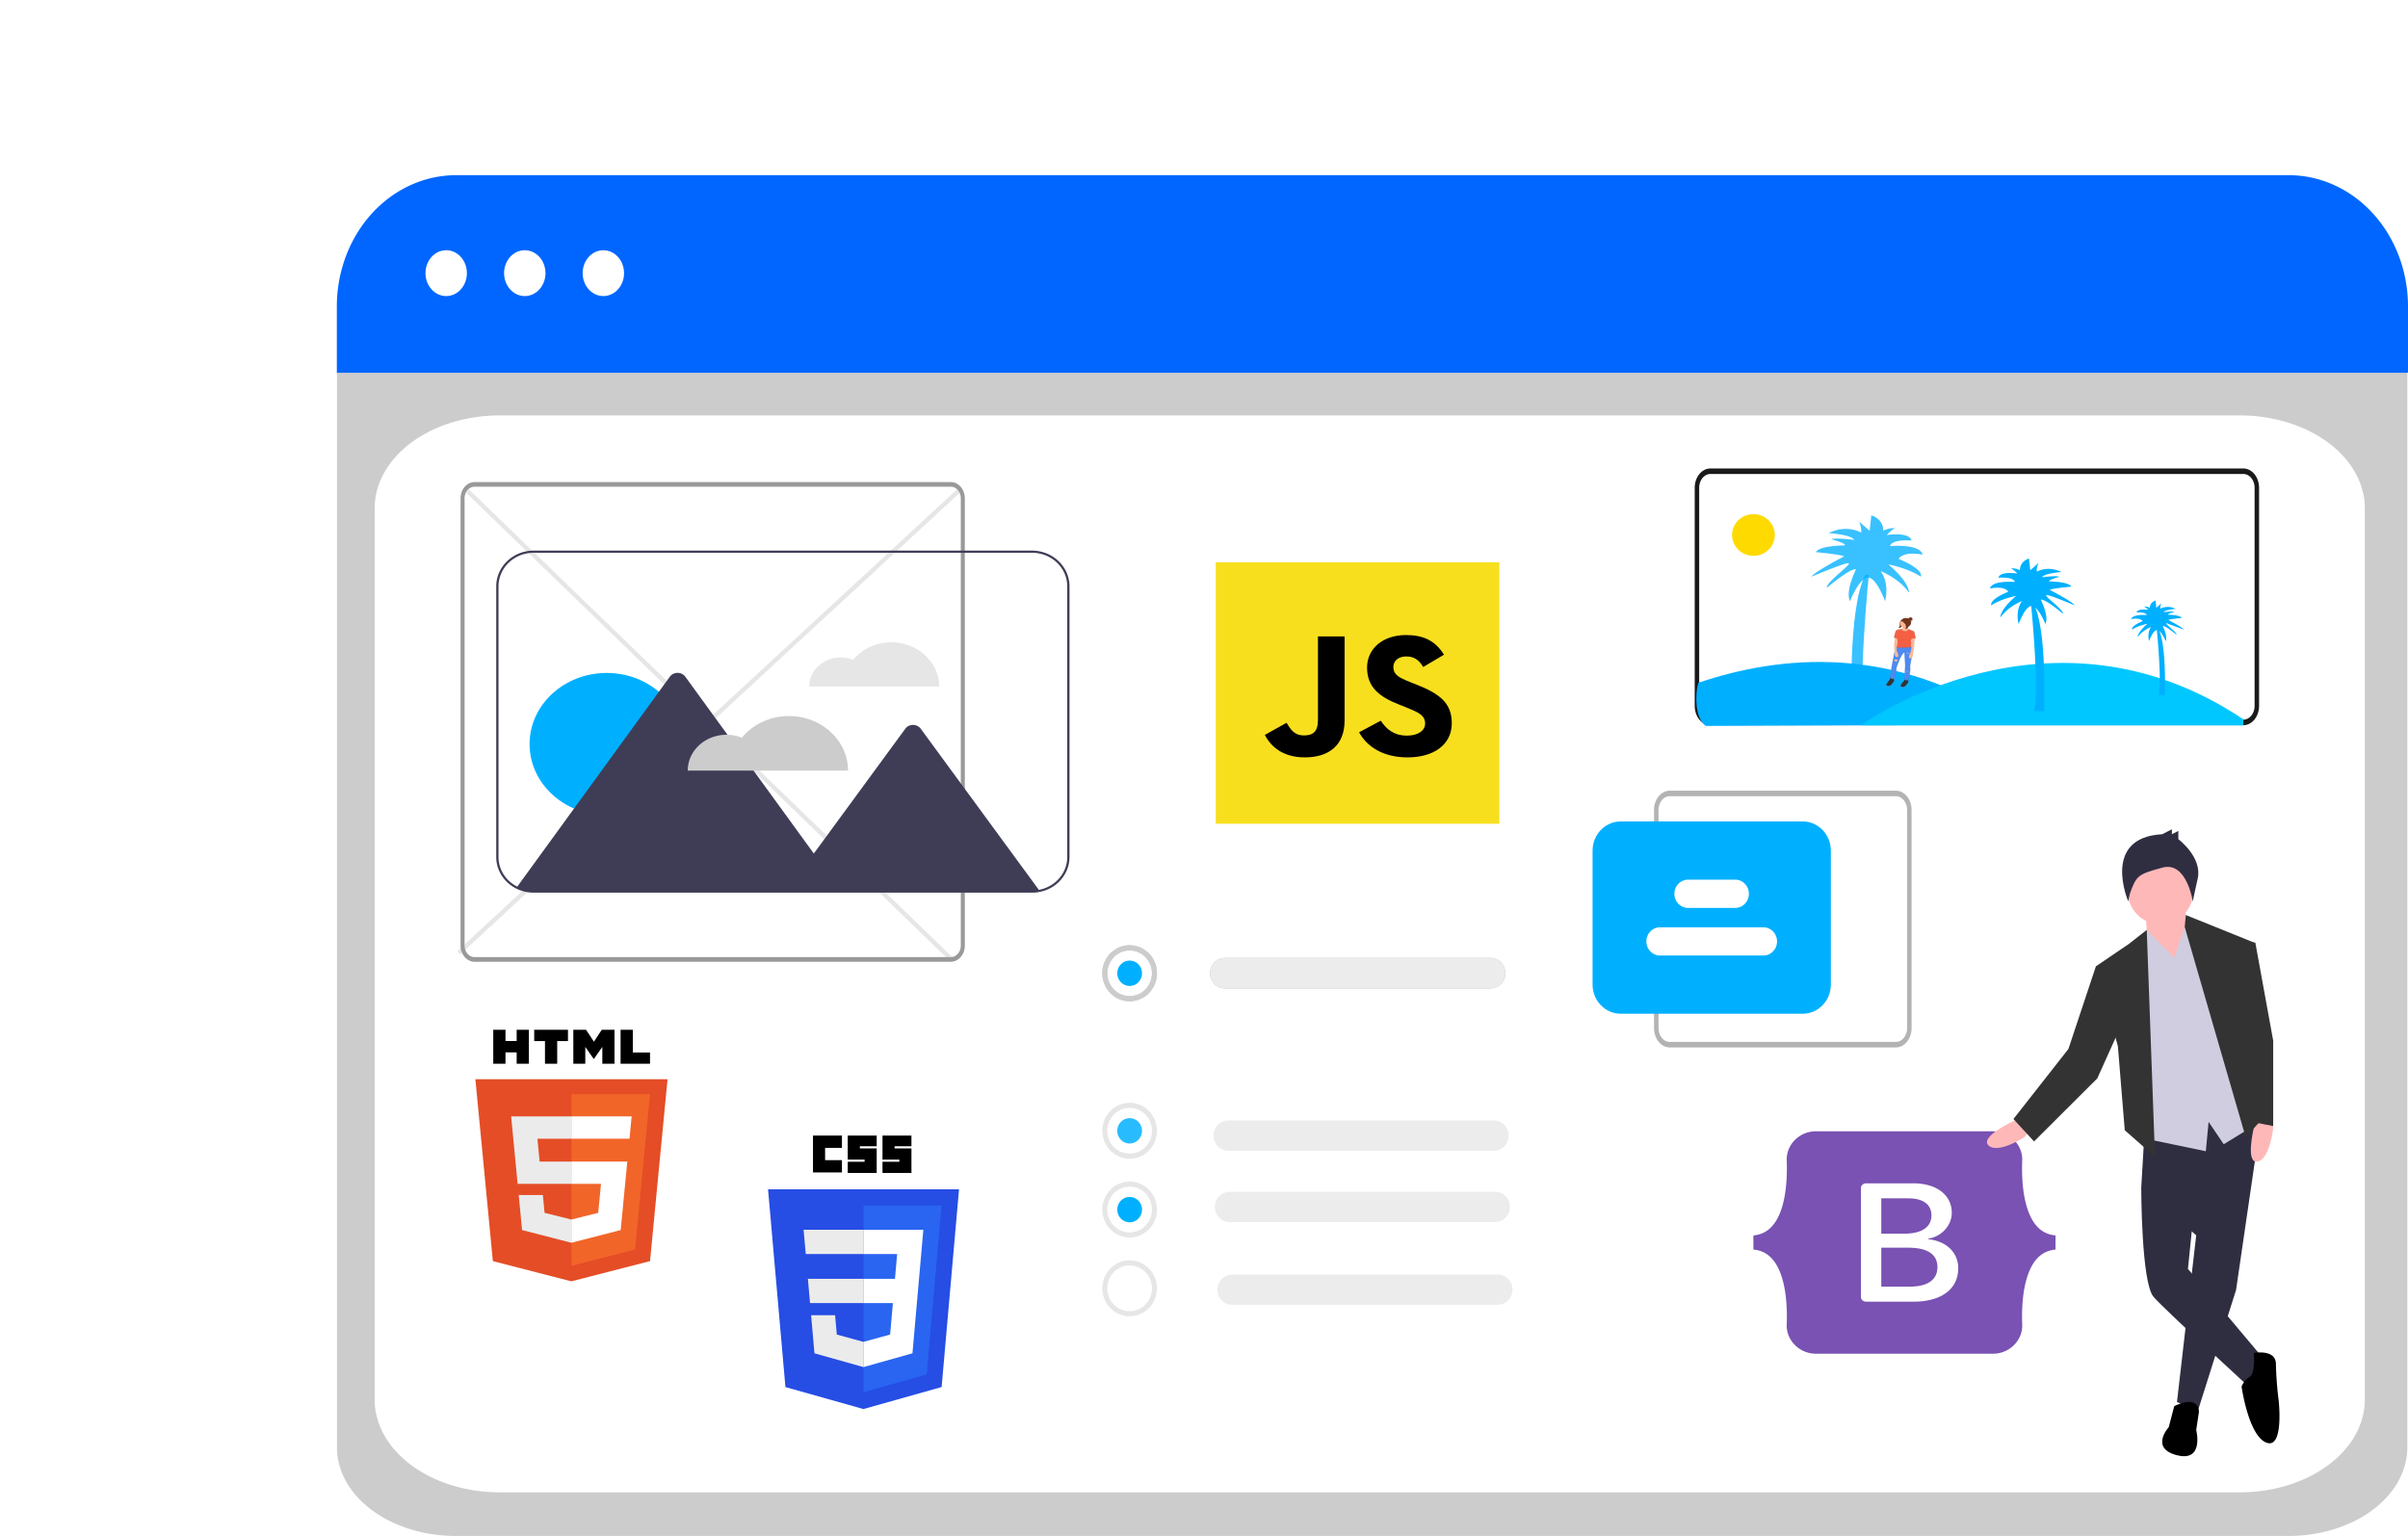 <?xml version="1.0" encoding="UTF-8" standalone="no"?>
<svg
   width="813.844"
   height="519.221"
   version="1.1"
   id="svg3173"
   sodipodi:docname="JunTech-Responsive-Web-Design-Aruba.svg"
   inkscape:version="1.1 (c68e22c387, 2021-05-23)"
   xmlns:inkscape="http://www.inkscape.org/namespaces/inkscape"
   xmlns:sodipodi="http://sodipodi.sourceforge.net/DTD/sodipodi-0.dtd"
   xmlns:xlink="http://www.w3.org/1999/xlink"
   xmlns="http://www.w3.org/2000/svg"
   xmlns:svg="http://www.w3.org/2000/svg">
  <sodipodi:namedview
     id="namedview8557"
     pagecolor="#ffffff"
     bordercolor="#666666"
     borderopacity="1.0"
     inkscape:pageshadow="2"
     inkscape:pageopacity="0.0"
     inkscape:pagecheckerboard="0"
     showgrid="false"
     inkscape:zoom="0.5"
     inkscape:cx="617"
     inkscape:cy="101"
     inkscape:window-width="1920"
     inkscape:window-height="1003"
     inkscape:window-x="-9"
     inkscape:window-y="-9"
     inkscape:window-maximized="1"
     inkscape:current-layer="svg3173" />
  <style
     id="style2886">.U{opacity:.1}.V{fill:#ccc}.W{fill:#fff}.X{fill:#e6e6e6}.Y{fill:#72351c}.Z{fill:#fdb797}.a{fill:#00b0ff}.b{fill:#f55f44}.c{fill:#ffb8b8}.d{fill:#2f2e41}</style>
  <defs
     id="defs2903">
    <path
       id="B"
       d="m 330.788,367.848 a 4.989,5.109 0 0 0 0,10.216 h 89.831 a 4.989,5.109 0 0 0 0.163,-10.216 h -0.163 z" />
    <path
       id="C"
       d="m 298.683,382.433 a 9.228,9.45 0 1 1 9.228,-9.45 9.238,9.461 0 0 1 -9.228,9.45 z m 0,-17.182 a 7.55,7.732 0 1 0 7.55,7.732 7.558,7.741 0 0 0 -7.55,-7.732 z" />
    <path
       id="D"
       d="m 203.406,427.853 h 9.787 v 3.611 h -5.694 v 0.722 h 5.694 v 8.305 h -9.787 V 436.7 h 5.694 v -0.722 h -5.694 z" />
    <path
       id="E"
       d="m -517.557,222.888 a 0.172,0.146 0 0 0 0.135,0.146 2.696,2.295 0 0 1 1.041,0.443 c 0.572,0.381 -0.609,-0.762 -0.609,-0.762 l -0.396,0.075 -0.161,0.124 z" />
    <path
       id="F"
       d="m -517.557,230.641 0.604,-0.022 0.52,0.071 h -0.182 z" />
    <path
       id="G"
       d="m -513.487,228.156 h 0.604 l 0.52,0.044 h -0.182 z" />
    <path
       id="H"
       d="m -517.557,231.053 h 0.604 l 0.52,0.053 h -0.182 z" />
    <path
       id="I"
       d="m -513.451,228.156 h 0.604 l 0.52,0.044 h -0.172 z" />
    <linearGradient
       y2="215.689"
       x2="-515.22"
       y1="240.206"
       x1="-515.22"
       id="A"
       gradientUnits="userSpaceOnUse">
      <stop
         offset="0"
         stop-color="gray"
         stop-opacity=".25"
         id="stop2888" />
      <stop
         offset=".54"
         stop-color="gray"
         stop-opacity=".12"
         id="stop2890" />
      <stop
         offset="1"
         stop-color="gray"
         stop-opacity=".1"
         id="stop2892" />
    </linearGradient>
    <linearGradient
       y2="215.689"
       x2="-515.22"
       y1="240.206"
       x1="-515.22"
       id="A-3"
       gradientUnits="userSpaceOnUse">
      <stop
         offset="0"
         stop-color="gray"
         stop-opacity=".25"
         id="stop2888-1" />
      <stop
         offset=".54"
         stop-color="gray"
         stop-opacity=".12"
         id="stop2890-2" />
      <stop
         offset="1"
         stop-color="gray"
         stop-opacity=".1"
         id="stop2892-9" />
    </linearGradient>
  </defs>
  <path
     d="M 773.507,519.221 H 154.001 A 40.156,29.944 0 0 1 113.889,489.31 V 126.48 a 29.419,21.938 0 0 1 29.385,-21.913 h 640.449 a 29.928,22.317 0 0 1 29.894,22.292 V 489.31 a 40.156,29.944 0 0 1 -40.111,29.911 z"
     class="V"
     id="path2905" />
  <path
     d="m 168.855,504.469 h 588.168 a 42.231,31.391 0 0 0 42.231,-31.391 V 171.824 A 42.231,31.391 0 0 0 757.023,140.433 H 168.855 a 42.231,31.391 0 0 0 -42.231,31.391 v 301.254 a 42.231,31.391 0 0 0 42.231,31.391 z"
     class="W"
     id="path2907" />
  <path
     d="m 813.844,126 h -700 V 103.516 A 40.306,44.359 0 0 1 154.116,59.221 H 773.571 A 40.306,44.359 0 0 1 813.843,103.516 Z"
     fill="#0066ff"
     id="path2909" />
  <g
     class="W"
     id="g2917"
     transform="translate(83.109,-93.98)">
    <ellipse
       ry="7.75"
       rx="6.997"
       cy="186.315"
       cx="67.693"
       id="ellipse2911" />
    <ellipse
       ry="7.75"
       rx="6.997"
       cy="186.315"
       cx="94.251"
       id="ellipse2913" />
    <ellipse
       ry="7.75"
       rx="6.997"
       cy="186.315"
       cx="120.808"
       id="ellipse2915" />
  </g>
  <g
     class="X"
     id="g2923"
     transform="translate(83.109,-93.98)">
    <path
       d="m 74.411,260.531 0.849,-1.224 163.83,158.565 -0.849,1.224 z"
       id="path2919" />
    <path
       d="m 71.492,415.463 169.277,-156.45 0.88,1.198 -169.277,156.45 z"
       id="path2921" />
  </g>
  <path
     fill="#1a1a1a"
     d="M 758.214,245.145 H 578.068 a 5.304,6.539 0 0 1 -5.298,-6.532 v -73.718 a 5.304,6.539 0 0 1 5.298,-6.532 h 180.145 a 5.304,6.539 0 0 1 5.298,6.532 v 73.718 a 5.304,6.539 0 0 1 -5.298,6.532 z M 578.069,160.229 a 3.789,4.671 0 0 0 -3.785,4.666 v 73.718 a 3.789,4.671 0 0 0 3.785,4.666 h 180.145 a 3.789,4.671 0 0 0 3.785,-4.666 v -73.718 a 3.789,4.671 0 0 0 -3.785,-4.666 z"
     id="path2925" />
  <path
     fill="#b3b3b3"
     d="m 640.769,354.07 h -76.448 a 5.305,6.54 0 0 1 -5.298,-6.532 V 273.82 a 5.304,6.539 0 0 1 5.298,-6.532 h 76.448 a 5.304,6.539 0 0 1 5.298,6.532 v 73.718 a 5.305,6.54 0 0 1 -5.298,6.532 z m -76.448,-84.916 a 3.789,4.671 0 0 0 -3.785,4.666 v 73.718 a 3.789,4.671 0 0 0 3.785,4.666 h 76.448 a 3.789,4.671 0 0 0 3.785,-4.666 V 273.82 a 3.789,4.671 0 0 0 -3.785,-4.666 z"
     id="path2927" />
  <path
     fill="#999999"
     d="M 321.35,325.117 H 160.397 a 4.739,5.49 0 0 1 -4.734,-5.484 V 168.441 a 4.739,5.49 0 0 1 4.734,-5.484 H 321.35 a 4.739,5.49 0 0 1 4.734,5.484 v 151.192 a 4.74,5.49 0 0 1 -4.734,5.484 z M 160.397,164.524 a 3.385,3.922 0 0 0 -3.381,3.917 v 151.192 a 3.385,3.922 0 0 0 3.381,3.917 H 321.35 a 3.385,3.922 0 0 0 3.381,-3.917 V 168.441 a 3.385,3.922 0 0 0 -3.381,-3.917 z"
     id="path2929" />
  <g
     class="W"
     id="g2935"
     transform="translate(83.109,-93.98)">
    <path
       d="m 507.622,420.591 h -38.379 a 0.759,0.759 0 0 1 -0.143,-0.01 l 18.152,-30.282 a 1.28,1.28 0 0 1 1.106,-0.621 1.28,1.28 0 0 1 1.106,0.621 l 12.766,21.294 z"
       id="path2931" />
    <ellipse
       cy="391.995"
       cx="503.972"
       rx="5.686"
       ry="5.476"
       id="ellipse2933" />
  </g>
  <use
     xlink:href="#B"
     y="50"
     class="X"
     id="use2937"
     x="0"
     width="100%"
     height="100%"
     transform="translate(83.109,-93.98)" />
  <use
     xlink:href="#B"
     fill="#ececec"
     y="50"
     id="use2939"
     x="0"
     width="100%"
     height="100%"
     transform="translate(83.109,-93.98)" />
  <use
     xlink:href="#B"
     y="50"
     class="V"
     id="use2941"
     x="0"
     width="100%"
     height="100%"
     transform="translate(83.109,-93.98)" />
  <use
     xlink:href="#B"
     y="50"
     class="X"
     id="use2943"
     x="0"
     width="100%"
     height="100%"
     transform="translate(83.109,-93.98)" />
  <use
     xlink:href="#B"
     y="50"
     class="V"
     id="use2945"
     x="0"
     width="100%"
     height="100%"
     transform="translate(83.109,-93.98)" />
  <use
     xlink:href="#B"
     fill="#ececec"
     y="50"
     id="use2947"
     x="0"
     width="100%"
     height="100%"
     transform="translate(83.109,-93.98)" />
  <use
     xlink:href="#C"
     y="50"
     class="X"
     id="use2949"
     x="0"
     width="100%"
     height="100%"
     transform="translate(83.109,-93.98)" />
  <use
     xlink:href="#C"
     y="50"
     class="V"
     id="use2951"
     x="0"
     width="100%"
     height="100%"
     transform="translate(83.109,-93.98)" />
  <g
     transform="translate(83.109,-43.98)"
     class="X"
     id="g2959">
    <use
       xlink:href="#C"
       y="53.237"
       id="use2953"
       x="0"
       width="100%"
       height="100%" />
    <use
       xlink:href="#C"
       y="79.869"
       id="use2955"
       x="0"
       width="100%"
       height="100%" />
    <use
       xlink:href="#C"
       y="106.501"
       id="use2957"
       x="0"
       width="100%"
       height="100%" />
  </g>
  <use
     xlink:href="#C"
     y="50"
     class="V"
     id="use2961"
     x="0"
     width="100%"
     height="100%"
     transform="translate(83.109,-93.98)" />
  <g
     class="a"
     id="g2971"
     transform="translate(83.109,-93.98)">
    <ellipse
       cy="422.983"
       cx="298.683"
       rx="4.194"
       ry="4.295"
       id="ellipse2963" />
    <ellipse
       cy="476.247"
       cx="298.683"
       rx="4.194"
       ry="4.295"
       opacity="0.843"
       id="ellipse2965" />
    <ellipse
       cy="502.879"
       cx="298.683"
       rx="4.194"
       ry="4.295"
       id="ellipse2967" />
    <path
       d="m 526.18,436.661 h -61.547 c -5.239,-0.006 -9.485,-4.407 -9.491,-9.838 V 381.51 c 0.006,-5.431 4.252,-9.832 9.491,-9.838 h 61.547 c 5.239,0.006 9.485,4.407 9.491,9.838 v 45.313 c -0.006,5.431 -4.252,9.832 -9.491,9.838 z"
       id="path2969" />
  </g>
  <path
     d="m 586.541,306.908 h -16.106 a 4.602,4.77 0 0 1 0,-9.539 h 16.106 a 4.602,4.77 0 0 1 0,9.539 z m 9.518,16.098 h -35.087 a 4.602,4.77 0 0 1 0,-9.539 h 35.087 a 4.602,4.77 0 0 1 0,9.539 z"
     class="W"
     id="path2973" />
  <path
     fill-rule="evenodd"
     fill="#7952b3"
     d="m 613.813,382.414 c -5.827,0 -10.138,4.715 -9.945,9.828 0.185,4.912 -0.056,11.274 -1.788,16.463 -1.739,5.203 -4.677,8.5 -9.477,8.923 v 4.778 c 4.8,0.424 7.738,3.72 9.477,8.923 1.733,5.188 1.973,11.55 1.788,16.463 -0.193,5.112 4.118,9.828 9.946,9.828 h 59.702 c 5.826,0 10.137,-4.715 9.944,-9.828 -0.185,-4.912 0.056,-11.274 1.788,-16.463 1.739,-5.204 4.67,-8.5 9.47,-8.923 v -4.778 c -4.8,-0.424 -7.731,-3.719 -9.47,-8.923 -1.733,-5.188 -1.973,-11.55 -1.788,-16.463 0.193,-5.112 -4.117,-9.828 -9.944,-9.828 z m 48.02,46.294 c 0,7.04 -5.68,11.31 -15.107,11.31 h -16.047 a 1.731,1.6 0 0 1 -1.731,-1.6 v -36.802 a 1.731,1.6 0 0 1 1.731,-1.6 h 15.955 c 7.86,0 13.019,3.936 13.019,9.98 0,4.242 -3.47,8.039 -7.891,8.704 v 0.221 c 6.018,0.61 10.071,4.464 10.071,9.787 z m -16.856,-23.62 h -9.149 v 11.948 h 7.706 c 5.957,0 9.242,-2.218 9.242,-6.182 0,-3.715 -2.825,-5.766 -7.799,-5.766 z m -9.149,16.689 v 13.167 h 9.486 c 6.203,0 9.488,-2.301 9.488,-6.625 0,-4.324 -3.378,-6.543 -9.887,-6.543 h -9.087 z"
     id="path2975" />
  <path
     fill="#f7df1e"
     d="m 410.899,190.073 h 95.844 v 88.39 h -95.844 z"
     id="path2977" />
  <path
     d="m 427.484,248.432 7.336,-4.094 c 1.415,2.314 2.702,4.271 5.79,4.271 2.96,0 4.826,-1.068 4.826,-5.22 v -28.244 h 9.007 v 28.36 c 0,8.603 -5.468,12.52 -13.446,12.52 -7.205,0 -11.388,-3.442 -13.511,-7.596 m 31.848,-0.887 7.334,-3.916 c 1.93,2.908 4.44,5.043 8.879,5.043 3.732,0 6.112,-1.72 6.112,-4.094 0,-2.848 -2.445,-3.857 -6.562,-5.518 l -2.251,-0.89 c -6.498,-2.552 -10.81,-5.756 -10.81,-12.52 0,-6.23 5.148,-10.977 13.19,-10.977 5.726,0 9.843,1.84 12.803,6.646 l -7.013,4.153 c -1.544,-2.55 -3.216,-3.56 -5.79,-3.56 -2.638,0 -4.311,1.543 -4.311,3.56 0,2.492 1.673,3.501 5.533,5.044 l 2.252,0.89 c 7.656,3.026 11.967,6.111 11.967,13.053 0,7.476 -6.37,11.57 -14.926,11.57 -8.364,0 -13.768,-3.678 -16.405,-8.485"
     id="path2979" />
  <path
     fill="#e44d26"
     d="m 225.614,364.825 -5.917,61.482 -26.597,6.839 -26.524,-6.83 -5.911,-61.492 z"
     id="path2981" />
  <path
     fill="#f16529"
     d="m 193.141,427.918 21.491,-5.527 5.056,-52.539 H 193.14 Z"
     id="path2983" />
  <path
     d="m 181.638,384.936 h 11.502 v -7.542 h -20.388 l 2.193,22.806 h 18.195 v -7.542 h -10.759 z m 1.833,19.035 h -8.162 l 1.139,11.842 16.655,4.289 0.037,-0.01 v -7.847 l -0.036,0.009 -9.055,-2.268 -0.579,-6.015 z"
     fill="#ebebeb"
     id="path2985" />
  <path
     d="m 166.709,348.114 h 4.132 v 3.787 h 3.78 v -3.787 h 4.132 v 11.467 h -4.132 v -3.84 h -3.78 v 3.84 h -4.132 z m 17.478,3.803 h -3.638 v -3.803 h 11.409 v 3.803 h -3.639 v 7.664 h -4.132 z m 9.582,-3.803 h 4.309 l 2.65,4.029 2.648,-4.029 h 4.31 v 11.467 h -4.115 v -5.684 l -2.843,4.077 h -0.071 l -2.845,-4.077 v 5.684 h -4.043 z m 15.973,0 h 4.133 v 7.676 h 5.811 v 3.79 h -9.944 z"
     id="path2987" />
  <path
     d="m 193.112,400.201 h 10.012 l -0.944,9.781 -9.068,2.27 v 7.846 l 16.669,-4.285 2.231,-23.154 h -18.9 z m 0,-15.283 v 0.018 h 19.64 l 0.728,-7.542 h -20.368 v 7.523 z"
     class="W"
     id="path2989" />
  <path
     fill="#264de4"
     d="m 291.814,476.314 -26.359,-7.425 -5.874,-66.85 h 64.546 l -5.88,66.839 z"
     id="path2991" />
  <path
     fill="#2965f1"
     d="m 313.212,464.623 5.025,-57.117 h -26.384 v 63.125 z"
     id="path2993" />
  <path
     d="m 273.047,432.3 0.724,8.199 h 18.083 V 432.3 Z m -1.455,-16.595 0.735,8.199 h 19.527 v -8.199 z m 20.262,37.888 -0.035,0.01 -8.999,-2.466 -0.575,-6.539 h -8.112 l 1.132,12.873 16.552,4.662 0.037,-0.01 z"
     fill="#ebebeb"
     id="path2995" />
  <path
     d="m 274.771,383.873 h 9.787 v 4.153 h -5.694 v 4.153 h 5.694 v 4.153 h -9.787 z"
     id="path2997" />
  <use
     xlink:href="#D"
     y="50"
     id="use2999"
     x="0"
     width="100%"
     height="100%"
     transform="translate(83.109,-93.98)" />
  <use
     xlink:href="#D"
     x="11.745"
     y="50"
     id="use3001"
     width="100%"
     height="100%"
     transform="translate(83.109,-93.98)" />
  <path
     d="m 310.609,432.3 1.459,-16.595 h -20.242 v 8.199 h 11.386 l -0.735,8.396 h -10.651 v 8.199 h 9.95 l -0.938,10.633 -9.012,2.468 v 8.53 l 16.565,-4.658 2.02,-22.97 z"
     class="W"
     id="path3003" />
  <g
     transform="matrix(0.976,0,0,0.995,1145.342,-6.362)"
     id="g3161">
    <path
       d="m -476.187,252.618 -106.662,0.397 c -5.116,-3.695 -2.841,-16.255 -2.117,-14.791 26.705,-8.803 67.267,-13.879 108.779,14.394 z"
       class="a"
       id="path3005" />
    <path
       fill="#00c7ff"
       d="m -396.663,250.776 v 2.06 h -131.83 v -0.439 c 0,0 64.87,-45.657 131.83,-1.62 z"
       id="path3007" />
    <ellipse
       fill="#ffda00"
       cy="188.156"
       cx="-566.32"
       rx="7.405"
       ry="7.088"
       id="ellipse3009" />
    <g
       class="a"
       id="g3021">
      <path
         d="m -527.545,249.35 h -4.724 c 0,0 -1.476,-36.433 4.724,-47.677 h 1.181 c 0,0 -4.134,41.222 -1.181,47.677 z"
         opacity="0.775"
         id="path3011" />
      <path
         d="m -530.793,199.799 c 0,0 -3.838,7.496 -2.067,10.827 0,0 2.657,-6.871 5.754,-7.912 3.097,-1.041 6.345,7.912 6.345,7.912 0,0 1.772,-5.622 -1.476,-10.189 0,0 6.496,2.499 9.744,7.288 0,0 0.591,-3.101 -7.086,-9.578 0,0 6.791,1.249 11.22,4.164 0,0 1.476,-2.29 -7.677,-6.038 0,0 1.181,-2.707 8.267,-1.458 0,0 0,-3.544 -11.22,-2.915 0,0 0,-2.29 7.381,-1.874 0,0 0,-2.915 -8.562,-1.874 0,0 1.771,-1.874 2.953,-2.29 a 5.937,4.186 0 0 0 -4.134,0.833 c 0,0 0.295,-3.748 -4.134,-5.205 l -0.591,5.205 c 0,0 -4.963,-4.124 -3.838,-3.331 0.295,0.208 1.181,2.707 0.886,3.956 0,0 -5.026,-2.915 -11.22,0.208 0,0 7.677,0.416 8.858,2.29 0,0 -6.495,-0.833 -7.972,-0.208 0,0 5.026,1.249 4.724,2.082 0,0 -8.858,0 -10.051,2.29 0,0 9.153,0.833 9.744,1.458 0,0 -10.629,5.414 -11.22,6.871 0,0 10.924,-4.581 12.696,-4.581 1.772,0 -7.972,6.645 -7.381,8.329 0.025,-0.013 8.022,-6.676 10.058,-6.26 z"
         opacity="0.775"
         id="path3013" />
      <path
         d="m -469.279,247.985 h 3.606 c 0,0 1.131,-27.834 -3.606,-36.424 h -0.905 c 0,0 3.166,31.485 0.905,36.424 z"
         id="path3015" />
      <path
         d="m -466.798,210.13 c 0,0 2.934,5.728 1.577,8.271 0,0 -2.029,-5.25 -4.397,-6.043 -2.368,-0.793 -4.85,6.043 -4.85,6.043 0,0 -1.351,-4.293 1.131,-7.793 a 19.606,13.826 0 0 0 -7.444,5.569 c 0,0 -0.452,-2.388 5.415,-7.319 0,0 -5.189,0.952 -8.569,3.181 0,0 -1.131,-1.75 5.868,-4.612 0,0 -0.905,-2.069 -6.313,-1.112 0,0 0,-2.702 8.569,-2.215 0,0 0,-1.75 -5.654,-1.431 0,0 0,-2.215 6.54,-1.431 0,0 -1.351,-1.431 -2.255,-1.75 a 4.536,3.199 0 0 1 3.141,0.638 c 0,0 -0.226,-2.862 3.141,-3.987 l 0.452,3.987 2.934,-2.543 a 9.894,6.977 0 0 0 -0.678,3.021 c 0,0 3.832,-2.215 8.569,0.159 0,0 -5.868,0.319 -6.766,1.75 0,0 4.963,-0.638 6.087,-0.159 0,0 -3.832,0.952 -3.606,1.59 0,0 6.766,0 7.67,1.75 0,0 -6.992,0.638 -7.444,1.112 0,0 8.123,4.138 8.569,5.25 0,0 -8.343,-3.5 -9.7,-3.5 -1.357,0 6.087,5.09 5.654,6.362 0.031,-0.018 -6.056,-5.099 -7.639,-4.789 z m 40.696,32.415 h 2.236 c 0,0 0.697,-17.238 -2.236,-22.558 h -0.559 c 0,0 1.954,19.515 0.559,22.558 z"
         id="path3017" />
      <path
         d="m -424.563,219.101 c 0,0 1.815,3.544 0.98,5.121 0,0 -1.256,-3.252 -2.726,-3.743 -1.47,-0.491 -3.003,3.743 -3.003,3.743 0,0 -0.836,-2.658 0.697,-4.829 a 12.143,8.563 0 0 0 -4.611,3.447 c 0,0 -0.276,-1.48 3.355,-4.532 a 14.172,9.994 0 0 0 -5.308,1.971 c 0,0 -0.697,-1.085 3.631,-2.857 0,0 -0.559,-1.28 -3.914,-0.691 0,0 0,-1.675 5.308,-1.378 0,0 0,-1.085 -3.493,-0.886 0,0 0,-1.378 4.052,-0.886 a 6.138,4.328 0 0 0 -1.395,-1.085 2.808,1.98 0 0 1 1.954,0.394 c 0,0 -0.138,-1.772 1.954,-2.463 l 0.276,2.463 1.815,-1.577 a 6.125,4.319 0 0 0 -0.421,1.87 4.353,3.07 0 0 1 5.308,0.097 c 0,0 -3.631,0.195 -4.19,1.085 0,0 3.072,-0.394 3.769,-0.097 0,0 -2.375,0.589 -2.236,0.983 0,0 4.19,0 4.749,1.085 0,0 -4.328,0.394 -4.611,0.691 0,0 5.026,2.561 5.308,3.252 l -6.006,-2.166 c -0.836,0 3.769,3.154 3.493,3.938 0.013,0.005 -3.763,-3.15 -4.737,-2.95 z"
         id="path3019" />
    </g>
    <path
       fill="url(#A)"
       d="m -509.954,223.052 -0.39,-1.772 a 1.129,0.961 0 0 0 -0.354,-0.696 l -1.806,-0.753 a 2.045,1.741 0 0 1 -0.323,-0.443 l 0.031,-0.04 a 1.082,0.921 0 0 0 0.208,-0.359 0.718,0.611 0 0 0 0,-0.102 h 0.026 a 0.671,0.571 0 0 0 0.744,-0.443 v -0.04 a 0.671,0.571 0 0 1 -0.609,0.443 1.842,1.568 0 0 0 0.817,-1.302 v -0.066 a 0.666,0.567 0 0 0 0.307,-0.381 v -0.04 a 0.666,0.567 0 0 1 -0.317,0.354 1.832,1.559 0 0 0 -0.115,-0.443 h 0.047 a 0.671,0.571 0 0 0 0.671,-0.571 v -0.04 a 0.671,0.571 0 0 1 -0.666,0.532 h -0.083 v -0.027 a 1.098,0.935 0 0 0 0.77,-0.758 v -0.04 a 0.666,0.567 0 0 1 -0.135,0.306 0.671,0.571 0 0 0 -1.322,-0.168 l -0.12,-0.058 a 0.671,0.571 0 0 1 0.604,-0.416 h -0.047 a 0.671,0.571 0 0 0 -0.64,0.385 1.842,1.568 0 0 0 -2.321,0.567 c -0.14,0.089 -0.323,0.217 -0.317,0.328 a 1.275,1.085 0 0 0 -0.161,0.168 2.55,2.171 0 0 0 -0.208,1.183 1.473,1.254 0 0 1 -0.479,1.085 0.635,0.54 0 0 0 0.489,0 1.884,1.604 0 0 0 0.432,-0.217 0.968,0.824 0 0 0 0.307,-0.253 v -0.022 a 1.52,1.294 0 0 0 0.276,0.124 c 0.037,0.266 0.047,0.571 -0.094,0.673 l 0.026,-0.049 a 1.691,1.44 0 0 1 -1.171,0.284 1.462,1.245 0 0 0 -1.212,0.665 l -0.567,2.016 v 0.071 a 0.182,0.155 0 0 0 0.135,0.111 l 0.177,0.04 a 3.674,3.128 0 0 1 -0.12,1.023 10.268,8.741 0 0 0 -0.203,1.506 c 0.041,0.253 0.115,1.568 0.151,2.193 a 7.629,6.495 0 0 0 -0.151,0.647 l -0.838,4.279 -0.593,4.461 -0.109,0.598 c 0,0 -1.702,1.816 -1.202,2.073 0.5,0.257 1.27,0.368 2.004,-0.598 a 1.837,1.564 0 0 1 0.468,-0.598 0.687,0.585 0 0 0 0.234,-0.501 l -0.052,-0.443 0.088,0.027 h 0.052 c 0,0 0.838,-2.344 0.744,-3.987 0,0 1.561,-4.705 2.732,-5.445 v -0.031 l 0.109,-0.044 0.25,4.559 -0.255,5.024 -0.057,0.301 c 0,0 -1.702,1.816 -1.202,2.073 0.5,0.257 1.27,0.368 2.004,-0.598 a 1.837,1.564 0 0 1 0.468,-0.598 0.687,0.585 0 0 0 0.234,-0.501 l -0.078,-0.665 c 0.291,-0.846 1.041,-3.283 0.734,-4.696 l 0.52,-3.004 c 0.52,-0.501 0.453,-1.772 0.453,-1.772 0.411,-0.731 0.521,-3.597 0.521,-3.597 l 0.104,-1.418 a 1.384,1.178 0 0 1 0.234,0 h 0.083 v -0.027 a 0.156,0.133 0 0 0 0.037,-0.04 h 0.031 v -0.036 z m -1.457,2.88 -0.156,-0.292 h -0.042 v -0.036 a 0.203,0.173 0 0 1 0,-0.036 v -0.036 a 1.436,1.223 0 0 0 0.062,-0.146 0.651,0.554 0 0 0 0.099,-0.306 3.404,2.897 0 0 1 0.037,0.851 z m -0.156,-1.214 -0.104,-0.948 0.031,-0.075 0.14,1.205 z m -4.934,0.128 a 0.39,0.332 0 0 0 -0.094,0.257 v 0.031 a 1.265,1.077 0 0 0 0.047,0.284 l -0.161,0.594 v -1.134 a 2.946,2.507 0 0 0 0.281,-0.381 0.729,0.62 0 0 1 -0.073,0.35 z"
       id="path3023"
       style="fill:url(#A)" />
    <path
       d="m -515.449,217.528 a 2.456,2.091 0 0 0 -0.203,1.139 1.421,1.209 0 0 1 -0.463,1.046 0.614,0.523 0 0 0 0.473,0 1.816,1.546 0 0 0 0.416,-0.208 0.932,0.793 0 0 0 0.297,-0.244 1.103,0.939 0 0 0 0.068,-0.483 6.016,5.121 0 0 1 0.089,-0.864 c 0.031,-0.177 0.229,-0.66 0,-0.753 -0.229,-0.093 -0.578,0.235 -0.677,0.368 z"
       class="Y"
       id="path3025" />
    <path
       d="m -518.889,236.36 -0.161,0.886 c 0,0 -1.639,1.772 -1.155,1.998 0.484,0.226 1.223,0.354 1.931,-0.576 a 1.769,1.506 0 0 1 0.448,-0.576 0.661,0.563 0 0 0 0.224,-0.483 l -0.161,-1.351 z m 4.933,0.35 -0.161,0.886 c 0,0 -1.639,1.772 -1.155,1.998 0.484,0.226 1.223,0.354 1.931,-0.576 a 1.769,1.506 0 0 1 0.447,-0.576 0.661,0.563 0 0 0 0.224,-0.483 l -0.161,-1.351 z"
       fill="#333333"
       id="path3027" />
    <path
       fill="#4d8af0"
       d="m -516.511,226.118 c 0,0 -0.77,0.474 -1.041,2.122 l -0.807,4.124 c 0,0 -0.682,3.739 -0.557,4.457 l 1.364,0.399 c 0,0 0.807,-2.259 0.718,-3.832 0,0 1.639,-4.971 2.789,-5.316 l 0.245,4.39 -0.26,4.94 1.166,0.199 c 0,0 1.181,-3.145 0.807,-4.811 l 0.609,-3.544 c 0,0 0.697,-1.892 -0.271,-3.544 z"
       id="path3029" />
    <path
       d="m -514.164,228.138 v -0.075 c -1.15,0.35 -2.789,5.316 -2.789,5.316 a 12.044,12.044 0 0 1 -0.703,3.792 l 0.146,0.044 c 0,0 0.807,-2.259 0.718,-3.832 -0.005,0.004 1.494,-4.514 2.628,-5.245 z m 2.462,-2.414 h -0.156 a 4.523,4.523 0 0 1 0.26,3.513 l -0.609,3.544 c 0.359,1.577 -0.687,4.479 -0.796,4.785 l 0.151,0.027 c 0,0 1.181,-3.145 0.807,-4.811 l 0.609,-3.544 c 0,0 0.703,-1.883 -0.265,-3.513 z"
       class="U"
       id="path3031" />
    <use
       xlink:href="#E"
       class="b"
       id="use3033"
       x="0"
       y="0"
       width="100%"
       height="100%" />
    <use
       xlink:href="#E"
       class="U"
       id="use3035"
       x="0"
       y="0"
       width="100%"
       height="100%" />
    <path
       d="m -511.926,223.898 a 3.643,3.101 0 0 1 1.624,-0.545 0.151,0.128 0 0 0 0.151,-0.128 c 0,0 -1.363,-0.456 -1.775,0.673 z"
       class="b"
       id="path3037" />
    <path
       d="m -510.152,223.221 c 0,0 -1.363,-0.443 -1.775,0.673 0,0 1.004,-0.656 1.702,-0.549"
       class="U"
       id="path3039" />
    <ellipse
       cy="217.882"
       cx="-513.508"
       rx="1.775"
       ry="1.511"
       class="Y"
       id="ellipse3041" />
    <path
       d="m -514.731,218.941 c 0,0 0.25,0.886 0,1.068 -0.25,0.182 -0.755,0.518 -0.375,0.78 0.38,0.262 1.738,0.704 2.191,0.487 0.453,-0.217 0.968,-0.151 0.843,-0.594 -0.125,-0.443 -1.114,-0.35 -1.129,-2.552 z"
       class="Z"
       id="path3043" />
    <path
       d="m -517.245,222.623 a 6.495,5.529 0 0 1 -0.109,1.435 9.888,8.417 0 0 0 -0.198,1.449 c 0.052,0.319 0.161,2.428 0.161,2.428 0,0 -0.198,1.847 0.859,1.679 1.057,-0.168 -0.161,-2.109 -0.161,-2.109 l 0.052,-2.521 a 2.763,2.352 0 0 0 0.52,-1.13 c 0.078,-0.607 -1.124,-1.232 -1.124,-1.232 z"
       class="U"
       id="path3045" />
    <path
       d="m -517.26,222.623 a 6.495,5.529 0 0 1 -0.109,1.435 9.888,8.417 0 0 0 -0.198,1.449 c 0.052,0.319 0.161,2.428 0.161,2.428 0,0 -0.198,1.847 0.859,1.679 1.057,-0.168 -0.161,-2.109 -0.161,-2.109 l 0.052,-2.521 a 2.763,2.352 0 0 0 0.52,-1.13 c 0.073,-0.607 -1.124,-1.232 -1.124,-1.232 z"
       class="Z"
       id="path3047" />
    <path
       d="m -510.5,222.76 -0.146,1.971 c 0,0 -0.089,2.764 -0.484,3.464 0,0 0.109,1.94 -0.952,1.892 -1.061,-0.048 0.177,-2.122 0.177,-2.122 0,0 0.567,-2.157 0.276,-2.84 l -0.276,-2.366 z"
       class="U"
       id="path3049" />
    <path
       d="m -510.485,222.76 -0.146,1.971 c 0,0 -0.088,2.764 -0.484,3.464 0,0 0.109,1.94 -0.952,1.892 -1.061,-0.048 0.177,-2.122 0.177,-2.122 0,0 0.567,-2.157 0.276,-2.84 l -0.276,-2.366 z"
       class="Z"
       id="path3051" />
    <path
       d="m -513.925,220.851 c 0,0 0.859,0.337 1.327,-0.665 l 1.743,0.727 a 1.088,0.926 0 0 1 0.338,0.673 l 0.375,1.71 c 0,0 -1.275,-0.368 -1.671,0.642 l 0.109,0.961 a 1.218,1.037 0 0 1 -0.057,0.718 0.187,0.159 0 0 0 0,0.128 0.552,0.47 0 0 1 -0.52,0.611 10.58,9.006 0 0 0 -1.4,0.093 c -0.375,0.093 -1.509,-0.182 -1.884,0 -0.375,0.182 -1.166,-0.137 -1.166,-0.137 l 0.213,-0.78 c 0,0 -0.146,-0.381 0.037,-0.518 0.183,-0.137 0.073,-1.329 -0.089,-1.666 0,0 -0.645,-0.518 -1.041,-0.443 l 0.52,-1.971 a 1.405,1.196 0 0 1 1.166,-0.642 1.634,1.391 0 0 0 1.129,-0.275 c 0,0 -0.39,0.727 0.869,0.833 z"
       class="U"
       id="path3053" />
    <path
       d="m -513.836,220.815 c 0.234,0.053 0.859,0.111 1.233,-0.691 l 1.743,0.727 a 1.088,0.926 0 0 1 0.338,0.673 l 0.375,1.71 c 0,0 -1.275,-0.368 -1.671,0.642 l 0.109,0.961 0.073,0.19 a 0.64,0.545 0 0 1 -0.089,0.487 0.203,0.173 0 0 0 -0.036,0.177 0.552,0.47 0 0 1 -0.52,0.611 10.58,9.006 0 0 0 -1.4,0.093 c -0.375,0.093 -1.509,-0.182 -1.884,0 -0.375,0.182 -1.166,-0.137 -1.166,-0.137 l 0.213,-0.78 c 0,0 -0.146,-0.381 0.036,-0.518 0.182,-0.137 0.073,-1.329 -0.088,-1.666 0,0 -0.645,-0.518 -1.041,-0.443 l 0.52,-1.971 a 1.405,1.196 0 0 1 1.166,-0.642 1.634,1.391 0 0 0 1.129,-0.275 c 0,0 -0.422,0.656 0.687,0.797 z"
       class="U"
       id="path3055" />
    <path
       d="m -513.836,220.846 c 0.234,0.053 0.859,0.111 1.233,-0.691 l 1.743,0.727 a 1.088,0.926 0 0 1 0.338,0.673 l 0.375,1.71 c 0,0 -1.275,-0.368 -1.671,0.642 l 0.109,0.961 a 1.218,1.037 0 0 1 -0.057,0.718 0.187,0.159 0 0 0 0,0.128 0.552,0.47 0 0 1 -0.521,0.611 10.58,9.006 0 0 0 -1.4,0.093 c -0.375,0.093 -1.509,-0.182 -1.884,0 -0.375,0.182 -1.166,-0.137 -1.166,-0.137 l 0.213,-0.78 c 0,0 -0.146,-0.381 0.036,-0.518 0.182,-0.137 0.073,-1.329 -0.089,-1.666 0,0 -0.645,-0.518 -1.041,-0.443 l 0.52,-1.971 a 1.405,1.196 0 0 1 1.166,-0.642 1.634,1.391 0 0 0 1.129,-0.275 c 0,0 -0.422,0.656 0.687,0.797 z"
       class="b"
       id="path3057" />
    <path
       d="m -513.175,218.21 -1.525,0.811 a 4.954,4.217 0 0 1 0.089,0.443 1.468,1.249 0 0 0 0.546,0.089 1.561,1.329 0 0 0 0.989,-0.381 5.928,5.046 0 0 1 -0.099,-0.961 z"
       class="U"
       id="path3059" />
    <ellipse
       cy="218.201"
       cx="-514.096"
       rx="1.473"
       ry="1.254"
       class="Z"
       id="ellipse3061" />
    <g
       class="Y"
       id="g3073">
      <ellipse
         cy="216.691"
         cx="-511.926"
         rx="0.645"
         ry="0.549"
         id="ellipse3063" />
      <path
         d="m -511.801,217.271 a 0.645,0.549 0 0 1 -0.645,-0.509 v 0.04 a 0.646,0.549 0 1 0 1.291,0 v -0.04 a 0.645,0.549 0 0 1 -0.645,0.509 z"
         id="path3065" />
      <path
         d="m -512.171,217.794 a 0.645,0.549 0 0 1 -0.52,-0.602 v 0.036 a 0.646,0.55 0 1 0 1.27,0.199 v -0.04 a 0.645,0.549 0 0 1 -0.749,0.408 z m -0.499,1.329 a 0.645,0.549 0 0 1 -0.52,-0.602 v 0.036 a 0.646,0.55 0 0 0 1.27,0.199 v -0.04 a 0.645,0.549 0 0 1 -0.749,0.408 z"
         id="path3067" />
      <path
         d="m -511.801,216.979 a 0.645,0.549 0 0 1 -0.645,-0.514 v 0.04 a 0.646,0.549 0 1 0 1.291,0 v -0.04 a 0.645,0.549 0 0 1 -0.645,0.514 z"
         id="path3069" />
      <path
         d="m -512.702,216.682 a 0.645,0.549 0 0 1 0.609,-0.545 h -0.047 a 0.646,0.55 0 0 0 0,1.099 h 0.047 a 0.645,0.549 0 0 1 -0.609,-0.554 z"
         id="path3071" />
    </g>
    <path
       d="m -512.051,221.865 a 2.326,1.98 0 0 1 0,0.824 c 0,0 -0.089,0.718 0.052,0.842 m -4.413,-1.498 a 2.326,1.98 0 0 1 0,0.824 c 0,0 -0.088,0.718 0.053,0.842 m -0.09,1.28 a 0.64,0.545 0 0 0 0.432,0 0.895,0.762 0 0 1 0.52,0 m -0.733,-1.081 a 3.721,3.168 0 0 0 1.488,-0.199 c 0,0 1.832,0.381 2.352,0.106"
       class="U"
       id="path3075" />
    <rect
       ry="0.297"
       rx="0.349"
       height="0.594"
       width="1.129"
       y="230.482"
       x="-517.562"
       class="Z"
       id="rect3077" />
    <g
       fill="#f0e4e4"
       id="g3101">
      <use
         xlink:href="#F"
         id="use3079"
         x="0"
         y="0"
         width="100%"
         height="100%" />
      <use
         xlink:href="#G"
         id="use3081"
         x="0"
         y="0"
         width="100%"
         height="100%" />
      <use
         xlink:href="#G"
         y="0.106"
         id="use3083"
         x="0"
         width="100%"
         height="100%" />
      <use
         xlink:href="#G"
         y="0.217"
         id="use3085"
         x="0"
         width="100%"
         height="100%" />
      <use
         xlink:href="#G"
         y="0.323"
         id="use3087"
         x="0"
         width="100%"
         height="100%" />
      <use
         xlink:href="#H"
         id="use3089"
         x="0"
         y="0"
         width="100%"
         height="100%" />
      <use
         xlink:href="#H"
         y="-0.053"
         id="use3091"
         x="0"
         width="100%"
         height="100%" />
      <use
         xlink:href="#H"
         y="-0.106"
         id="use3093"
         x="0"
         width="100%"
         height="100%" />
      <use
         xlink:href="#H"
         y="-0.159"
         id="use3095"
         x="0"
         width="100%"
         height="100%" />
      <use
         xlink:href="#F"
         y="-0.08"
         id="use3097"
         x="0"
         width="100%"
         height="100%" />
      <use
         xlink:href="#F"
         y="-0.173"
         id="use3099"
         x="0"
         width="100%"
         height="100%" />
    </g>
    <path
       d="m -513.846,217.399 a 3.56,3.03 0 0 0 0.208,1.382 1.931,1.644 0 0 1 -0.078,1.329 0.52,0.443 0 0 0 0.458,-0.097 1.775,1.511 0 0 0 0.333,-0.332 1.041,0.886 0 0 0 0.203,-0.346 1.608,1.369 0 0 0 -0.104,-0.585 8.847,7.531 0 0 1 -0.219,-1.032 c -0.031,-0.213 0,-0.824 -0.281,-0.886 -0.281,-0.062 -0.468,0.39 -0.52,0.567 z"
       class="U"
       id="path3103" />
    <path
       d="m -513.81,217.386 a 3.56,3.03 0 0 0 0.208,1.382 1.931,1.644 0 0 1 -0.078,1.329 0.52,0.443 0 0 0 0.458,-0.097 1.775,1.511 0 0 0 0.333,-0.332 1.041,0.886 0 0 0 0.203,-0.346 1.608,1.369 0 0 0 -0.104,-0.585 8.847,7.531 0 0 1 -0.219,-1.032 c -0.031,-0.213 0,-0.824 -0.281,-0.886 -0.281,-0.062 -0.468,0.385 -0.52,0.567 z"
       class="Y"
       id="path3105" />
    <path
       d="m -514.445,217.714 c 0.125,0.111 0.151,0.275 0.255,0.399 a 0.921,0.784 0 0 0 0.729,0.248 0.411,0.35 0 0 1 0.213,0.04 c 0.115,0.062 0.12,0.204 0.193,0.301 a 0.416,0.354 0 0 0 0.609,0 1.004,0.855 0 0 0 0.234,-0.545 4.007,3.411 0 0 0 0,-0.66 1.187,1.01 0 0 0 -0.328,-0.673 1.384,1.178 0 0 0 -0.578,-0.213 1.712,1.458 0 0 0 -0.89,-0.058 1.603,1.364 0 0 0 -0.406,0.173 q -0.265,0.146 -0.52,0.297 c -0.192,0.115 -0.557,0.346 -0.203,0.47 0.224,0.089 0.505,0.049 0.692,0.222 z"
       class="U"
       id="path3107" />
    <path
       d="m -514.409,217.696 c 0.125,0.111 0.151,0.275 0.255,0.399 a 0.921,0.784 0 0 0 0.729,0.248 0.411,0.35 0 0 1 0.213,0.04 c 0.115,0.062 0.12,0.204 0.192,0.301 a 0.416,0.354 0 0 0 0.609,0 1.004,0.855 0 0 0 0.234,-0.545 4.007,3.411 0 0 0 0,-0.66 1.187,1.01 0 0 0 -0.328,-0.673 1.384,1.178 0 0 0 -0.578,-0.213 1.712,1.458 0 0 0 -0.89,-0.058 1.603,1.364 0 0 0 -0.406,0.173 q -0.265,0.146 -0.52,0.297 c -0.192,0.115 -0.557,0.346 -0.203,0.47 0.224,0.089 0.52,0.053 0.692,0.221 z"
       class="Y"
       id="path3109" />
    <g
       fill="#f0e4e4"
       id="g3127">
      <use
         xlink:href="#I"
         id="use3111"
         x="0"
         y="0"
         width="100%"
         height="100%" />
      <use
         xlink:href="#I"
         y="0.106"
         id="use3113"
         x="0"
         width="100%"
         height="100%" />
      <use
         xlink:href="#I"
         y="0.217"
         id="use3115"
         x="0"
         width="100%"
         height="100%" />
      <use
         xlink:href="#I"
         y="0.323"
         id="use3117"
         x="0"
         width="100%"
         height="100%" />
      <use
         xlink:href="#G"
         x="-0.224"
         y="6.202"
         id="use3119"
         width="100%"
         height="100%" />
      <use
         xlink:href="#G"
         x="-0.224"
         y="6.313"
         id="use3121"
         width="100%"
         height="100%" />
      <use
         xlink:href="#G"
         x="-0.224"
         y="6.419"
         id="use3123"
         width="100%"
         height="100%" />
      <use
         xlink:href="#G"
         x="-0.224"
         y="6.525"
         id="use3125"
         width="100%"
         height="100%" />
    </g>
    <path
       d="m -473.903,386.096 -2.855,1.428 c 0,0 -11.422,5.235 -8.09,8.09 3.332,2.855 12.373,-2.855 12.373,-2.855 l 1.904,-2.38 z"
       class="c"
       id="path3129" />
    <path
       d="m -412.511,486.035 -7.138,-3.331 6.662,-56.632 -19.036,-16.181 1.428,-23.795 40.236,-0.711 -8.826,59.247 z"
       class="d"
       id="path3131" />
    <path
       d="m -420.602,484.132 c 0,0 8.09,-4.283 8.566,1.904 l -0.952,6.187 c 0,0 2.855,10.946 -6.663,8.566 -9.518,-2.38 -2.855,-9.518 -2.855,-9.518 z"
       id="path3133" />
    <path
       d="m -425.837,404.656 -6.187,5.235 c 0,0 0,32.361 4.283,37.12 4.283,4.759 31.41,29.03 32.361,29.982 0.951,0.952 5.235,-9.518 5.235,-9.518 l -25.699,-29.982 1.904,-18.56 z"
       class="d"
       id="path3135" />
    <path
       d="m -392.999,466.048 c 0,0 7.614,-1.428 7.614,3.807 a 115.23,115.23 0 0 0 0.952,12.373 c 0,0 1.904,16.657 -4.283,14.277 -6.187,-2.38 -8.566,-19.036 -8.566,-19.036 a 7.09,7.09 0 0 1 2.855,-3.331 c 1.904,-0.952 1.428,-8.09 1.428,-8.09 z"
       id="path3137" />
    <g
       class="c"
       id="g3143">
      <path
         d="m -415.366,332.319 -3.807,6.662 -10.47,-9.994 -0.952,-13.325 13.801,-0.952 z"
         id="path3139" />
      <circle
         cx="-425.361"
         cy="309"
         r="11.422"
         id="circle3141" />
    </g>
    <path
       fill="#d0cde1"
       d="m -409.655,397.517 -23.32,-4.759 -1.903,-63.771 4.756,-6.699 9.521,9.555 4.759,-13.801 8.566,9.518 15.705,60.439 -11.898,7.139 -5.234,-7.615 z"
       id="path3145" />
    <g
       fill="#333333"
       id="g3151">
      <path
         d="m -436.306,327.084 -11.422,7.614 7.615,27.127 2.379,28.554 10.47,9.042 -2.855,-77.096 z"
         id="path3147" />
      <path
         d="m -457.246,362.776 -19.036,23.796 7.139,7.614 21.891,-21.416 8.091,-17.608 -5.235,-19.988 -3.332,-0.476 z"
         id="path3149" />
    </g>
    <path
       d="m -392.424,386.532 -0.649,3.126 c 0,0 -2.971,12.208 1.335,11.363 4.306,-0.845 5.428,-11.48 5.428,-11.48 l -0.688,-2.969 z"
       class="c"
       id="path3153" />
    <path
       fill="#333333"
       d="m -395.854,355.162 5.711,31.41 -5.711,6.186 -21.116,-71.444 0.384,-4.045 23.587,9.339 z"
       id="path3155" />
    <path
       d="m -424.763,289.817 3.353,-1.676 v 1.676 l 2.235,-1.118 v 2.794 c 0,0 8.382,6.146 6.705,13.41 -1.677,7.264 -1.676,7.823 -1.676,7.823 0,0 -2.119,-13.814 -10.501,-11.579 -8.382,2.235 -9.056,2.639 -11.291,8.785 l -0.606,2.636 c 0,0 -9.451,-21.635 11.782,-22.752 z"
       class="d"
       id="path3157" />
    <path
       fill="#333333"
       d="m -386.336,359.921 v 29.03 l -7.614,-1.428 -6.187,-43.783 3.807,-17.132 h 3.807 z"
       id="path3159" />
  </g>
  <path
     d="m 301.231,217.135 a 16.15,14.905 0 0 0 -12.896,5.918 10.633,9.814 0 0 0 -14.837,9.012 h 43.91 a 16.177,14.93 0 0 0 -16.178,-14.93 z"
     class="X"
     id="path3163" />
  <ellipse
     ry="24.043"
     rx="26.052"
     cy="251.532"
     cx="205.036"
     class="a"
     id="ellipse3165" />
  <path
     fill="#3f3d56"
     d="m 351.307,301.082 a 12.193,11.656 0 0 1 -2.815,0.311 H 180.579 a 12.192,11.655 0 0 1 -5.913,-1.452 l 0.448,-0.614 18.734,-25.788 32.535,-44.776 a 3.189,3.048 0 0 1 5.24,0 l 43.428,59.768 30.909,-42.176 a 3.193,3.052 0 0 1 5.233,0 l 20.968,28.607 z"
     id="path3167" />
  <path
     d="m 266.655,242.065 a 19.925,18.389 0 0 0 -15.911,7.301 13.119,12.108 0 0 0 -18.305,11.119 h 54.175 a 19.959,18.42 0 0 0 -19.959,-18.42 z"
     class="V"
     id="path3169" />
  <path
     fill="#3f3d56"
     d="M 348.804,301.759 H 180.377 a 12.649,12.055 0 0 1 -12.661,-12.066 v -91.497 a 12.675,12.08 0 0 1 12.661,-12.066 h 168.427 a 12.675,12.08 0 0 1 12.661,12.066 v 91.497 a 12.646,12.052 0 0 1 -12.661,12.066 z M 180.377,186.861 a 11.907,11.348 0 0 0 -11.893,11.335 v 91.497 a 11.882,11.324 0 0 0 11.893,11.335 h 168.427 a 11.88,11.321 0 0 0 11.893,-11.335 v -91.497 a 11.907,11.348 0 0 0 -11.893,-11.335 z"
     id="path3171" />
  <use
     xlink:href="#B"
     fill="#ececec"
     y="50"
     id="use2947-7"
     x="0"
     width="100%"
     height="100%"
     transform="translate(84.694,-14.966)" />
  <use
     xlink:href="#B"
     fill="#ececec"
     y="50"
     id="use2947-3"
     x="0"
     width="100%"
     height="100%"
     transform="translate(84.264,-39.078)" />
  <use
     xlink:href="#B"
     fill="#ececec"
     y="50"
     id="use2947-8"
     x="0"
     width="100%"
     height="100%"
     transform="translate(85.555,13.022)" />
</svg>
